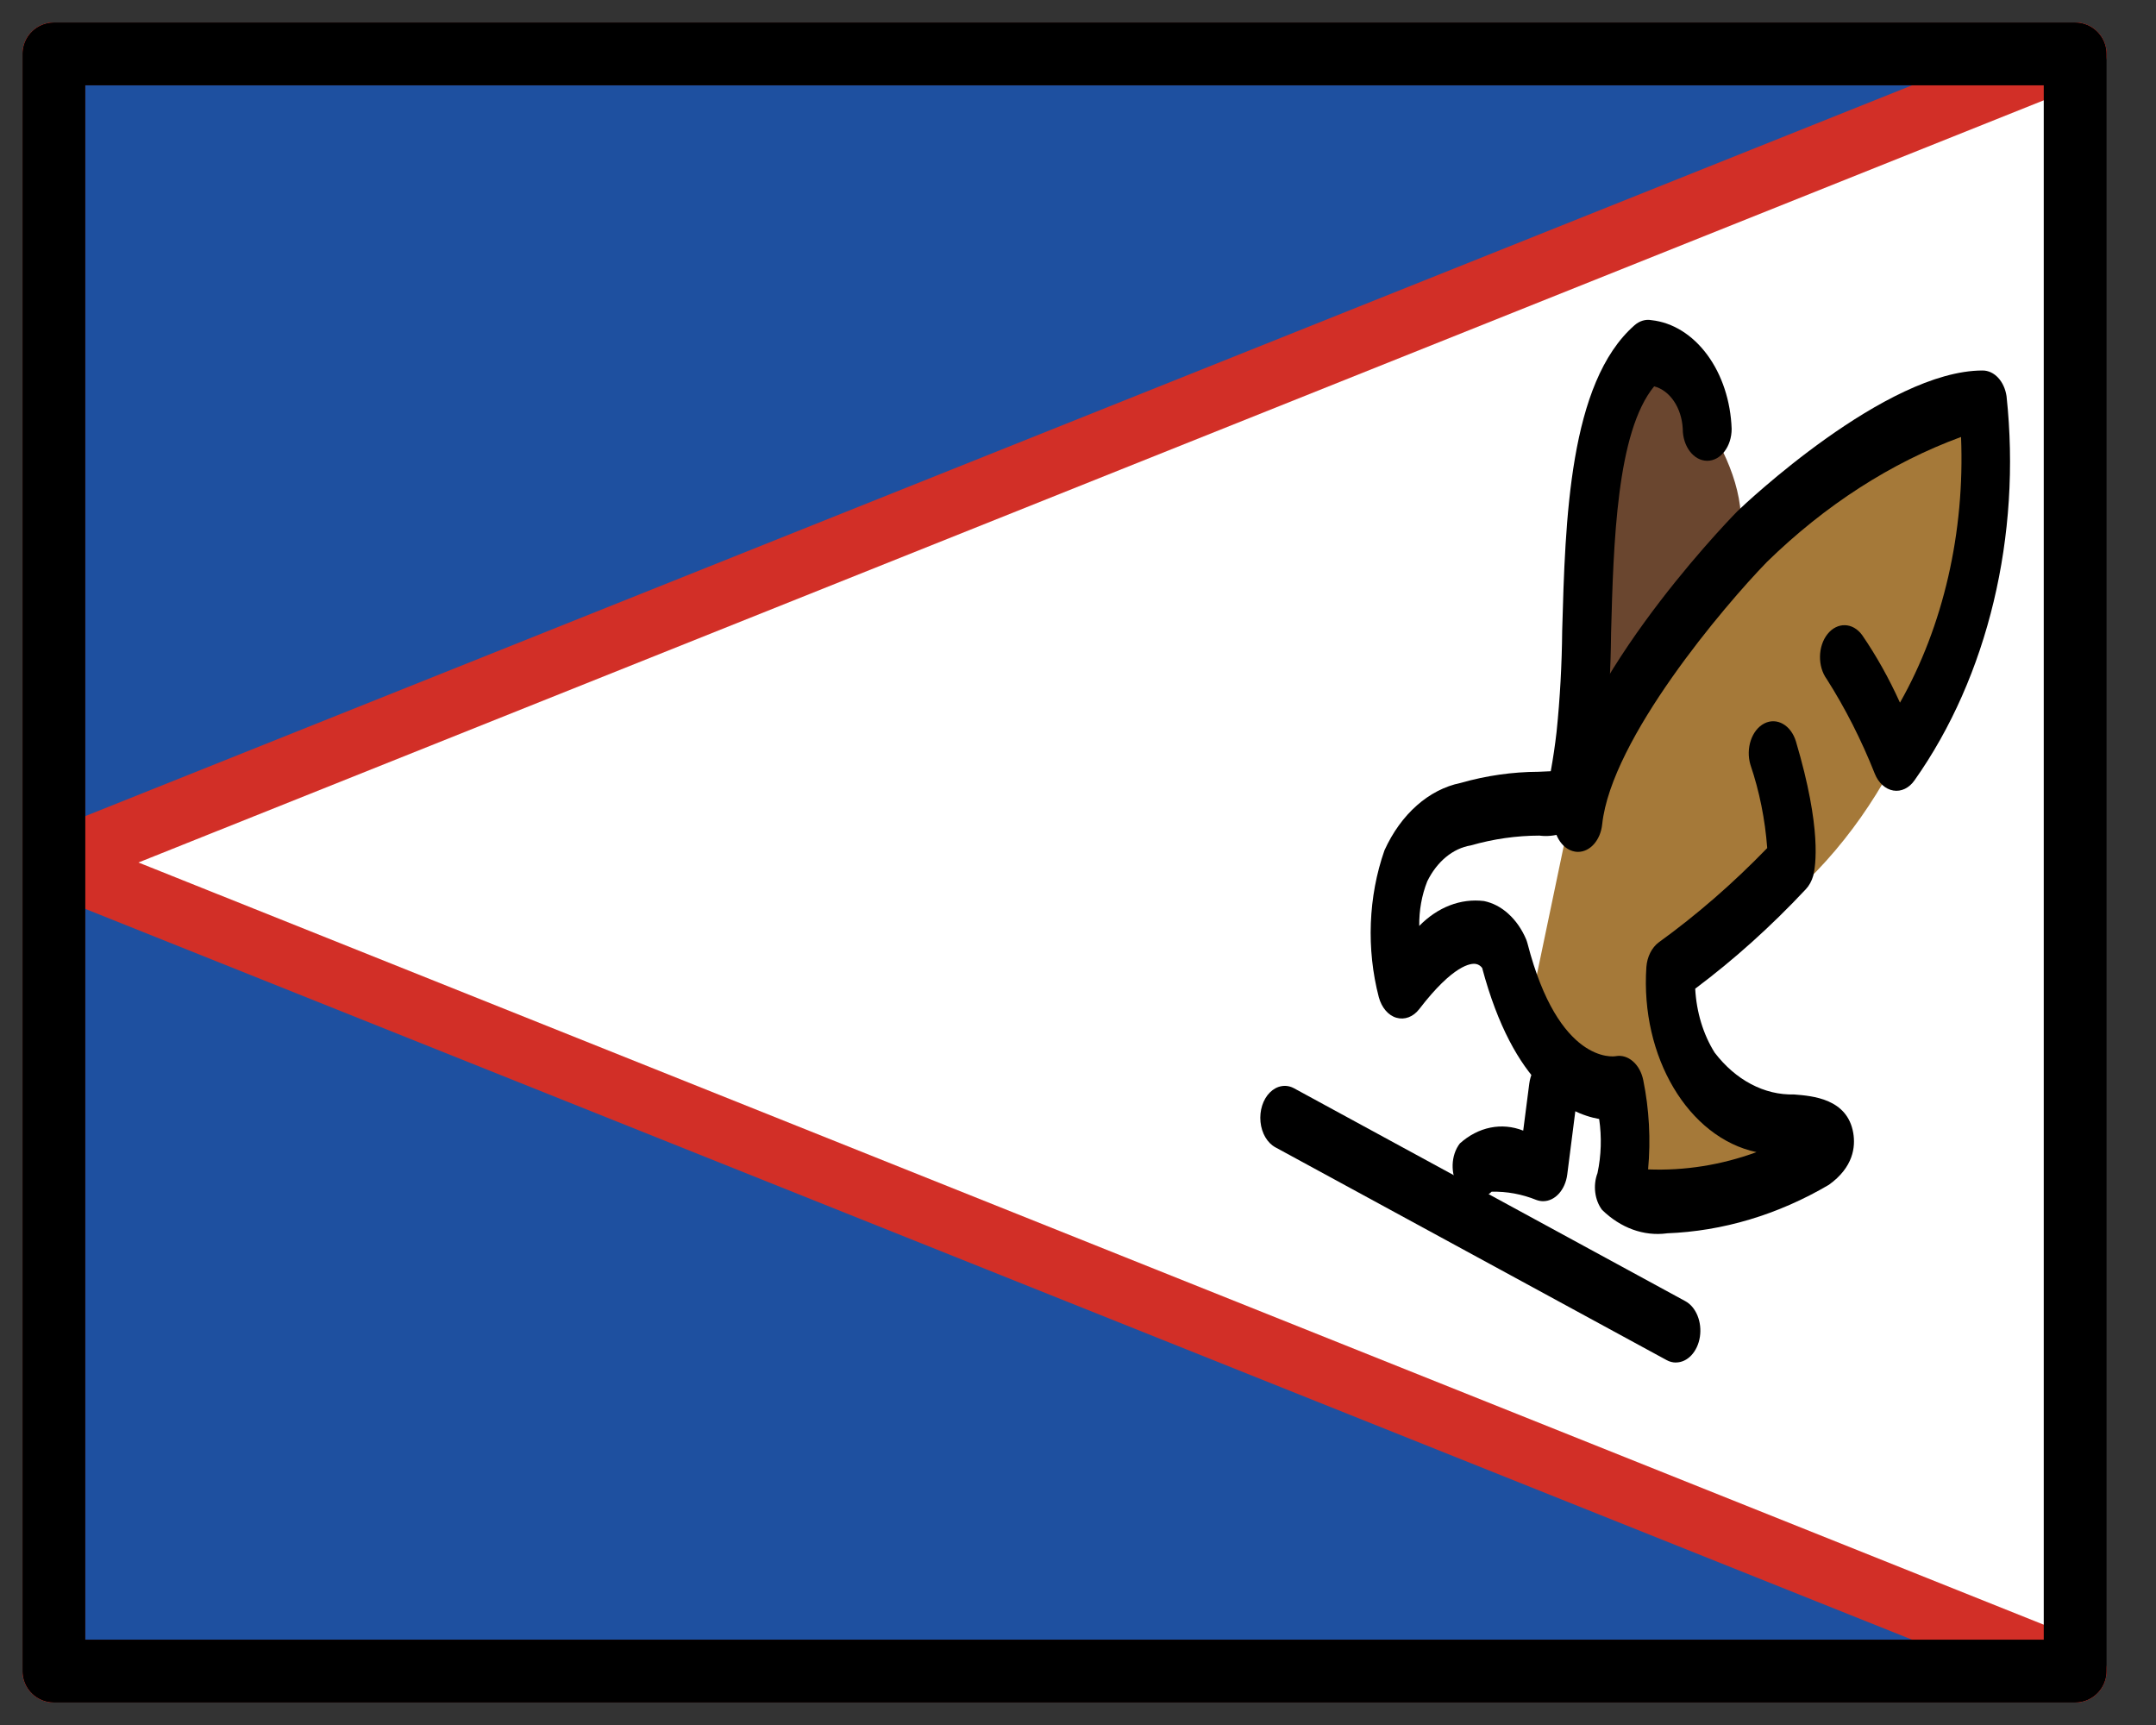 <svg width="40" height="32" viewBox="0 0 40 32" fill="none" xmlns="http://www.w3.org/2000/svg">
<rect x="0" y="0" width="40" height="32" fill="#333333" stroke="none"/>
<path d="M1 1H38.5V31H1V1Z" fill="white"/>
<path d="M1 1V16L38.5 1H1ZM1 16V31H38.5L1 16Z" fill="#1E50A0"/>
<path d="M1 16V1H38.5L1 16ZM1 16V31H38.5L1 16Z" stroke="#D22F27" stroke-width="1.165" stroke-linecap="round" stroke-linejoin="round"/>
<path d="M25.81 18.276C25.81 18.276 24.536 14.553 29.137 14.883C29.137 14.883 30.16 9.312 36.529 7.464C36.529 7.464 37.146 15.21 31.161 17.964C31.207 19.491 32.056 20.774 33.208 21.053C33.48 21.136 33.89 20.97 33.982 21.053C34.482 21.661 30.81 22.55 30.036 22.245V20.101C30.036 20.101 28.615 20.143 27.864 17.66C27.841 17.66 27.341 16.419 25.817 18.268L25.81 18.276Z" fill="#A57939"/>
<path d="M29.484 14.389C29.484 14.389 28.782 7.436 30.578 6.526C30.578 6.526 32.302 8.105 32.302 9.684L29.484 14.389Z" fill="#6A462F"/>
<path d="M28.388 18.68C28.388 18.68 27.295 16.421 26.197 17.965C26.197 17.965 24.609 14.283 29.278 14.421L28.388 18.68Z" fill="white"/>
<path d="M30.922 22.88C30.495 22.935 30.068 22.78 29.724 22.445C29.586 22.265 29.551 21.99 29.638 21.762C29.708 21.435 29.718 21.091 29.669 20.758C29.088 20.656 28.083 20.148 27.498 17.955C27.466 17.914 27.424 17.888 27.38 17.882C27.294 17.866 26.966 17.892 26.33 18.721C26.219 18.864 26.061 18.924 25.908 18.88C25.756 18.837 25.633 18.691 25.581 18.499C25.348 17.607 25.385 16.631 25.686 15.774C25.99 15.103 26.509 14.644 27.099 14.524C27.574 14.388 28.058 14.319 28.545 14.317L28.771 14.307C28.815 14.065 28.851 13.821 28.879 13.576C28.943 12.955 28.977 12.329 28.983 11.702C29.04 9.652 29.11 7.1 30.325 6.034C30.417 5.953 30.528 5.919 30.638 5.939C31.032 5.981 31.4 6.21 31.674 6.581C31.948 6.952 32.109 7.441 32.127 7.956C32.127 8.283 31.924 8.548 31.674 8.548C31.423 8.548 31.22 8.283 31.22 7.956C31.2 7.566 30.983 7.242 30.689 7.167C29.992 8.015 29.935 10.072 29.89 11.745C29.884 12.424 29.846 13.101 29.774 13.772C29.77 14.318 29.617 14.843 29.343 15.256C29.11 15.45 28.834 15.536 28.56 15.501C28.132 15.502 27.706 15.563 27.288 15.683C26.956 15.737 26.659 15.982 26.479 16.351C26.378 16.606 26.327 16.89 26.331 17.177C26.672 16.828 27.101 16.662 27.532 16.715C27.695 16.748 27.851 16.829 27.986 16.953C28.122 17.076 28.235 17.238 28.315 17.427C28.325 17.453 28.334 17.48 28.341 17.507C28.918 19.74 29.936 19.602 29.98 19.592C30.092 19.573 30.204 19.608 30.297 19.69C30.391 19.772 30.458 19.895 30.487 20.037C30.597 20.576 30.628 21.139 30.577 21.693C31.256 21.72 31.934 21.612 32.588 21.373C31.323 21.103 30.432 19.605 30.545 17.939C30.552 17.844 30.577 17.753 30.617 17.674C30.657 17.595 30.711 17.529 30.774 17.482C31.481 16.971 32.154 16.386 32.787 15.732C32.747 15.199 32.642 14.678 32.476 14.189C32.384 13.884 32.499 13.541 32.732 13.421C32.965 13.301 33.228 13.451 33.32 13.755C33.804 15.383 33.683 16.072 33.641 16.244C33.613 16.343 33.565 16.43 33.503 16.496C32.859 17.184 32.173 17.8 31.451 18.341C31.474 18.775 31.6 19.19 31.812 19.527C32.005 19.779 32.234 19.978 32.487 20.111C32.74 20.245 33.011 20.31 33.284 20.303C33.629 20.33 34.273 20.381 34.383 21.016C34.427 21.275 34.386 21.653 33.931 21.979C32.984 22.535 31.962 22.84 30.923 22.879L30.922 22.88Z" fill="black"/>
<path d="M29.278 15.803C29.257 15.803 29.236 15.801 29.215 15.797C28.967 15.752 28.794 15.453 28.828 15.129C29.079 12.782 31.912 9.812 32.235 9.482C32.358 9.363 34.987 6.873 36.783 6.873C36.888 6.873 36.99 6.92 37.071 7.007C37.152 7.094 37.207 7.215 37.227 7.349C37.506 9.938 36.879 12.553 35.521 14.474C35.421 14.618 35.274 14.69 35.127 14.665C34.979 14.64 34.85 14.523 34.782 14.351C34.534 13.727 34.236 13.14 33.892 12.599C33.719 12.363 33.725 11.988 33.906 11.762C34.087 11.536 34.375 11.544 34.548 11.781C34.813 12.167 35.048 12.588 35.25 13.035C36.055 11.614 36.455 9.871 36.383 8.106C35.084 8.583 33.863 9.369 32.782 10.424C31.998 11.23 29.895 13.701 29.725 15.292C29.694 15.585 29.503 15.802 29.277 15.803L29.278 15.803ZM28.629 22.283C28.588 22.283 28.547 22.275 28.507 22.261C28.237 22.152 27.956 22.1 27.674 22.107C27.483 22.292 27.215 22.253 27.06 22.017C26.905 21.782 26.915 21.429 27.085 21.211C27.255 21.059 27.448 20.959 27.652 20.918C27.855 20.877 28.063 20.896 28.26 20.974L28.372 20.104C28.413 19.781 28.647 19.564 28.894 19.617C29.141 19.671 29.308 19.976 29.267 20.299L29.077 21.788C29.04 22.073 28.851 22.283 28.629 22.283Z" fill="black"/>
<path d="M23.835 20.737L31.093 24.684Z" fill="white"/>
<path d="M31.093 25.276C31.034 25.276 30.974 25.261 30.919 25.23L23.661 21.283C23.512 21.202 23.407 21.023 23.386 20.813C23.365 20.603 23.431 20.394 23.56 20.266C23.623 20.203 23.698 20.162 23.777 20.149C23.856 20.135 23.936 20.149 24.009 20.189L31.267 24.137C31.467 24.245 31.58 24.523 31.538 24.799C31.495 25.076 31.309 25.275 31.093 25.275V25.276Z" fill="black"/>
<path d="M1 1H38.5V31H1V1Z" fill="white"/>
<path d="M1 1V16L38.5 1H1ZM1 16V31H38.5L1 16Z" fill="#1E50A0"/>
<path d="M1 16V1H38.5L1 16ZM1 16V31H38.5L1 16Z" stroke="#D22F27" stroke-width="1.165" stroke-linecap="round" stroke-linejoin="round"/>
<path d="M25.81 18.276C25.81 18.276 24.536 14.553 29.137 14.883C29.137 14.883 30.16 9.312 36.529 7.464C36.529 7.464 37.146 15.21 31.161 17.964C31.207 19.491 32.056 20.774 33.208 21.053C33.48 21.136 33.89 20.97 33.982 21.053C34.482 21.661 30.81 22.55 30.036 22.245V20.101C30.036 20.101 28.615 20.143 27.864 17.66C27.841 17.66 27.341 16.419 25.817 18.268L25.81 18.276Z" fill="#A57939"/>
<path d="M29.484 14.389C29.484 14.389 28.782 7.436 30.578 6.526C30.578 6.526 32.302 8.105 32.302 9.684L29.484 14.389Z" fill="#6A462F"/>
<path d="M28.388 18.68C28.388 18.68 27.295 16.421 26.197 17.965C26.197 17.965 24.609 14.283 29.278 14.421L28.388 18.68Z" fill="white"/>
<path d="M30.922 22.88C30.495 22.935 30.068 22.78 29.724 22.445C29.586 22.265 29.551 21.99 29.638 21.762C29.708 21.435 29.718 21.091 29.669 20.758C29.088 20.656 28.083 20.148 27.498 17.955C27.466 17.914 27.424 17.888 27.38 17.882C27.294 17.866 26.966 17.892 26.33 18.721C26.219 18.864 26.061 18.924 25.908 18.88C25.756 18.837 25.633 18.691 25.581 18.499C25.348 17.607 25.385 16.631 25.686 15.774C25.99 15.103 26.509 14.644 27.099 14.524C27.574 14.388 28.058 14.319 28.545 14.317L28.771 14.307C28.815 14.065 28.851 13.821 28.879 13.576C28.943 12.955 28.977 12.329 28.983 11.702C29.04 9.652 29.11 7.1 30.325 6.034C30.417 5.953 30.528 5.919 30.638 5.939C31.032 5.981 31.4 6.21 31.674 6.581C31.948 6.952 32.109 7.441 32.127 7.956C32.127 8.283 31.924 8.548 31.674 8.548C31.423 8.548 31.22 8.283 31.22 7.956C31.2 7.566 30.983 7.242 30.689 7.167C29.992 8.015 29.935 10.072 29.89 11.745C29.884 12.424 29.846 13.101 29.774 13.772C29.77 14.318 29.617 14.843 29.343 15.256C29.11 15.45 28.834 15.536 28.56 15.501C28.132 15.502 27.706 15.563 27.288 15.683C26.956 15.737 26.659 15.982 26.479 16.351C26.378 16.606 26.327 16.89 26.331 17.177C26.672 16.828 27.101 16.662 27.532 16.715C27.695 16.748 27.851 16.829 27.986 16.953C28.122 17.076 28.235 17.238 28.315 17.427C28.325 17.453 28.334 17.48 28.341 17.507C28.918 19.74 29.936 19.602 29.98 19.592C30.092 19.573 30.204 19.608 30.297 19.69C30.391 19.772 30.458 19.895 30.487 20.037C30.597 20.576 30.628 21.139 30.577 21.693C31.256 21.72 31.934 21.612 32.588 21.373C31.323 21.103 30.432 19.605 30.545 17.939C30.552 17.844 30.577 17.753 30.617 17.674C30.657 17.595 30.711 17.529 30.774 17.482C31.481 16.971 32.154 16.386 32.787 15.732C32.747 15.199 32.642 14.678 32.476 14.189C32.384 13.884 32.499 13.541 32.732 13.421C32.965 13.301 33.228 13.451 33.32 13.755C33.804 15.383 33.683 16.072 33.641 16.244C33.613 16.343 33.565 16.43 33.503 16.496C32.859 17.184 32.173 17.8 31.451 18.341C31.474 18.775 31.6 19.19 31.812 19.527C32.005 19.779 32.234 19.978 32.487 20.111C32.74 20.245 33.011 20.31 33.284 20.303C33.629 20.33 34.273 20.381 34.383 21.016C34.427 21.275 34.386 21.653 33.931 21.979C32.984 22.535 31.962 22.84 30.923 22.879L30.922 22.88Z" fill="black"/>
<path d="M29.278 15.803C29.257 15.803 29.236 15.801 29.215 15.797C28.967 15.752 28.794 15.453 28.828 15.129C29.079 12.782 31.912 9.812 32.235 9.482C32.358 9.363 34.987 6.873 36.783 6.873C36.888 6.873 36.99 6.92 37.071 7.007C37.152 7.094 37.207 7.215 37.227 7.349C37.506 9.938 36.879 12.553 35.521 14.474C35.421 14.618 35.274 14.69 35.127 14.665C34.979 14.64 34.85 14.523 34.782 14.351C34.534 13.727 34.236 13.14 33.892 12.599C33.719 12.363 33.725 11.988 33.906 11.762C34.087 11.536 34.375 11.544 34.548 11.781C34.813 12.167 35.048 12.588 35.25 13.035C36.055 11.614 36.455 9.871 36.383 8.106C35.084 8.583 33.863 9.369 32.782 10.424C31.998 11.23 29.895 13.701 29.725 15.292C29.694 15.585 29.503 15.802 29.277 15.803L29.278 15.803ZM28.629 22.283C28.588 22.283 28.547 22.275 28.507 22.261C28.237 22.152 27.956 22.1 27.674 22.107C27.483 22.292 27.215 22.253 27.06 22.017C26.905 21.782 26.915 21.429 27.085 21.211C27.255 21.059 27.448 20.959 27.652 20.918C27.855 20.877 28.063 20.896 28.26 20.974L28.372 20.104C28.413 19.781 28.647 19.564 28.894 19.617C29.141 19.671 29.308 19.976 29.267 20.299L29.077 21.788C29.04 22.073 28.851 22.283 28.629 22.283Z" fill="black"/>
<path d="M23.835 20.737L31.093 24.684Z" fill="white"/>
<path d="M31.093 25.276C31.034 25.276 30.974 25.261 30.919 25.23L23.661 21.283C23.512 21.202 23.407 21.023 23.386 20.813C23.365 20.603 23.431 20.394 23.56 20.266C23.623 20.203 23.698 20.162 23.777 20.149C23.856 20.135 23.936 20.149 24.009 20.189L31.267 24.137C31.467 24.245 31.58 24.523 31.538 24.799C31.495 25.076 31.309 25.275 31.093 25.275V25.276Z" fill="black"/>
<path d="M1 1H38.5V31H1V1Z" fill="white"/>
<path d="M1 1V16L38.5 1H1ZM1 16V31H38.5L1 16Z" fill="#1E50A0"/>
<path d="M1 16V1H38.5L1 16ZM1 16V31H38.5L1 16Z" stroke="#D22F27" stroke-width="1.165" stroke-linecap="round" stroke-linejoin="round"/>
<path d="M25.81 18.276C25.81 18.276 24.536 14.553 29.137 14.883C29.137 14.883 30.16 9.312 36.529 7.464C36.529 7.464 37.146 15.21 31.161 17.964C31.207 19.491 32.056 20.774 33.208 21.053C33.48 21.136 33.89 20.97 33.982 21.053C34.482 21.661 30.81 22.55 30.036 22.245V20.101C30.036 20.101 28.615 20.143 27.864 17.66C27.841 17.66 27.341 16.419 25.817 18.268L25.81 18.276Z" fill="#A57939"/>
<path d="M29.484 14.389C29.484 14.389 28.782 7.436 30.578 6.526C30.578 6.526 32.302 8.105 32.302 9.684L29.484 14.389Z" fill="#6A462F"/>
<path d="M28.388 18.68C28.388 18.68 27.295 16.421 26.197 17.965C26.197 17.965 24.609 14.283 29.278 14.421L28.388 18.68Z" fill="white"/>
<path d="M30.922 22.88C30.495 22.935 30.068 22.78 29.724 22.445C29.586 22.265 29.551 21.99 29.638 21.762C29.708 21.435 29.718 21.091 29.669 20.758C29.088 20.656 28.083 20.148 27.498 17.955C27.466 17.914 27.424 17.888 27.38 17.882C27.294 17.866 26.966 17.892 26.33 18.721C26.219 18.864 26.061 18.924 25.908 18.88C25.756 18.837 25.633 18.691 25.581 18.499C25.348 17.607 25.385 16.631 25.686 15.774C25.99 15.103 26.509 14.644 27.099 14.524C27.574 14.388 28.058 14.319 28.545 14.317L28.771 14.307C28.815 14.065 28.851 13.821 28.879 13.576C28.943 12.955 28.977 12.329 28.983 11.702C29.04 9.652 29.11 7.1 30.325 6.034C30.417 5.953 30.528 5.919 30.638 5.939C31.032 5.981 31.4 6.21 31.674 6.581C31.948 6.952 32.109 7.441 32.127 7.956C32.127 8.283 31.924 8.548 31.674 8.548C31.423 8.548 31.22 8.283 31.22 7.956C31.2 7.566 30.983 7.242 30.689 7.167C29.992 8.015 29.935 10.072 29.89 11.745C29.884 12.424 29.846 13.101 29.774 13.772C29.77 14.318 29.617 14.843 29.343 15.256C29.11 15.45 28.834 15.536 28.56 15.501C28.132 15.502 27.706 15.563 27.288 15.683C26.956 15.737 26.659 15.982 26.479 16.351C26.378 16.606 26.327 16.89 26.331 17.177C26.672 16.828 27.101 16.662 27.532 16.715C27.695 16.748 27.851 16.829 27.986 16.953C28.122 17.076 28.235 17.238 28.315 17.427C28.325 17.453 28.334 17.48 28.341 17.507C28.918 19.74 29.936 19.602 29.98 19.592C30.092 19.573 30.204 19.608 30.297 19.69C30.391 19.772 30.458 19.895 30.487 20.037C30.597 20.576 30.628 21.139 30.577 21.693C31.256 21.72 31.934 21.612 32.588 21.373C31.323 21.103 30.432 19.605 30.545 17.939C30.552 17.844 30.577 17.753 30.617 17.674C30.657 17.595 30.711 17.529 30.774 17.482C31.481 16.971 32.154 16.386 32.787 15.732C32.747 15.199 32.642 14.678 32.476 14.189C32.384 13.884 32.499 13.541 32.732 13.421C32.965 13.301 33.228 13.451 33.32 13.755C33.804 15.383 33.683 16.072 33.641 16.244C33.613 16.343 33.565 16.43 33.503 16.496C32.859 17.184 32.173 17.8 31.451 18.341C31.474 18.775 31.6 19.19 31.812 19.527C32.005 19.779 32.234 19.978 32.487 20.111C32.74 20.245 33.011 20.31 33.284 20.303C33.629 20.33 34.273 20.381 34.383 21.016C34.427 21.275 34.386 21.653 33.931 21.979C32.984 22.535 31.962 22.84 30.923 22.879L30.922 22.88Z" fill="black"/>
<path d="M29.278 15.803C29.257 15.803 29.236 15.801 29.215 15.797C28.967 15.752 28.794 15.453 28.828 15.129C29.079 12.782 31.912 9.812 32.235 9.482C32.358 9.363 34.987 6.873 36.783 6.873C36.888 6.873 36.99 6.92 37.071 7.007C37.152 7.094 37.207 7.215 37.227 7.349C37.506 9.938 36.879 12.553 35.521 14.474C35.421 14.618 35.274 14.69 35.127 14.665C34.979 14.64 34.85 14.523 34.782 14.351C34.534 13.727 34.236 13.14 33.892 12.599C33.719 12.363 33.725 11.988 33.906 11.762C34.087 11.536 34.375 11.544 34.548 11.781C34.813 12.167 35.048 12.588 35.25 13.035C36.055 11.614 36.455 9.871 36.383 8.106C35.084 8.583 33.863 9.369 32.782 10.424C31.998 11.23 29.895 13.701 29.725 15.292C29.694 15.585 29.503 15.802 29.277 15.803L29.278 15.803ZM28.629 22.283C28.588 22.283 28.547 22.275 28.507 22.261C28.237 22.152 27.956 22.1 27.674 22.107C27.483 22.292 27.215 22.253 27.06 22.017C26.905 21.782 26.915 21.429 27.085 21.211C27.255 21.059 27.448 20.959 27.652 20.918C27.855 20.877 28.063 20.896 28.26 20.974L28.372 20.104C28.413 19.781 28.647 19.564 28.894 19.617C29.141 19.671 29.308 19.976 29.267 20.299L29.077 21.788C29.04 22.073 28.851 22.283 28.629 22.283Z" fill="black"/>
<path d="M23.835 20.737L31.093 24.684Z" fill="white"/>
<path d="M31.093 25.276C31.034 25.276 30.974 25.261 30.919 25.23L23.661 21.283C23.512 21.202 23.407 21.023 23.386 20.813C23.365 20.603 23.431 20.394 23.56 20.266C23.623 20.203 23.698 20.162 23.777 20.149C23.856 20.135 23.936 20.149 24.009 20.189L31.267 24.137C31.467 24.245 31.58 24.523 31.538 24.799C31.495 25.076 31.309 25.275 31.093 25.275V25.276Z" fill="black"/>
<path fill-rule="evenodd" clip-rule="evenodd" d="M1 1H38.5V31H1V1Z" stroke="black" stroke-width="1.165" stroke-linecap="round" stroke-linejoin="round"/>
</svg>
